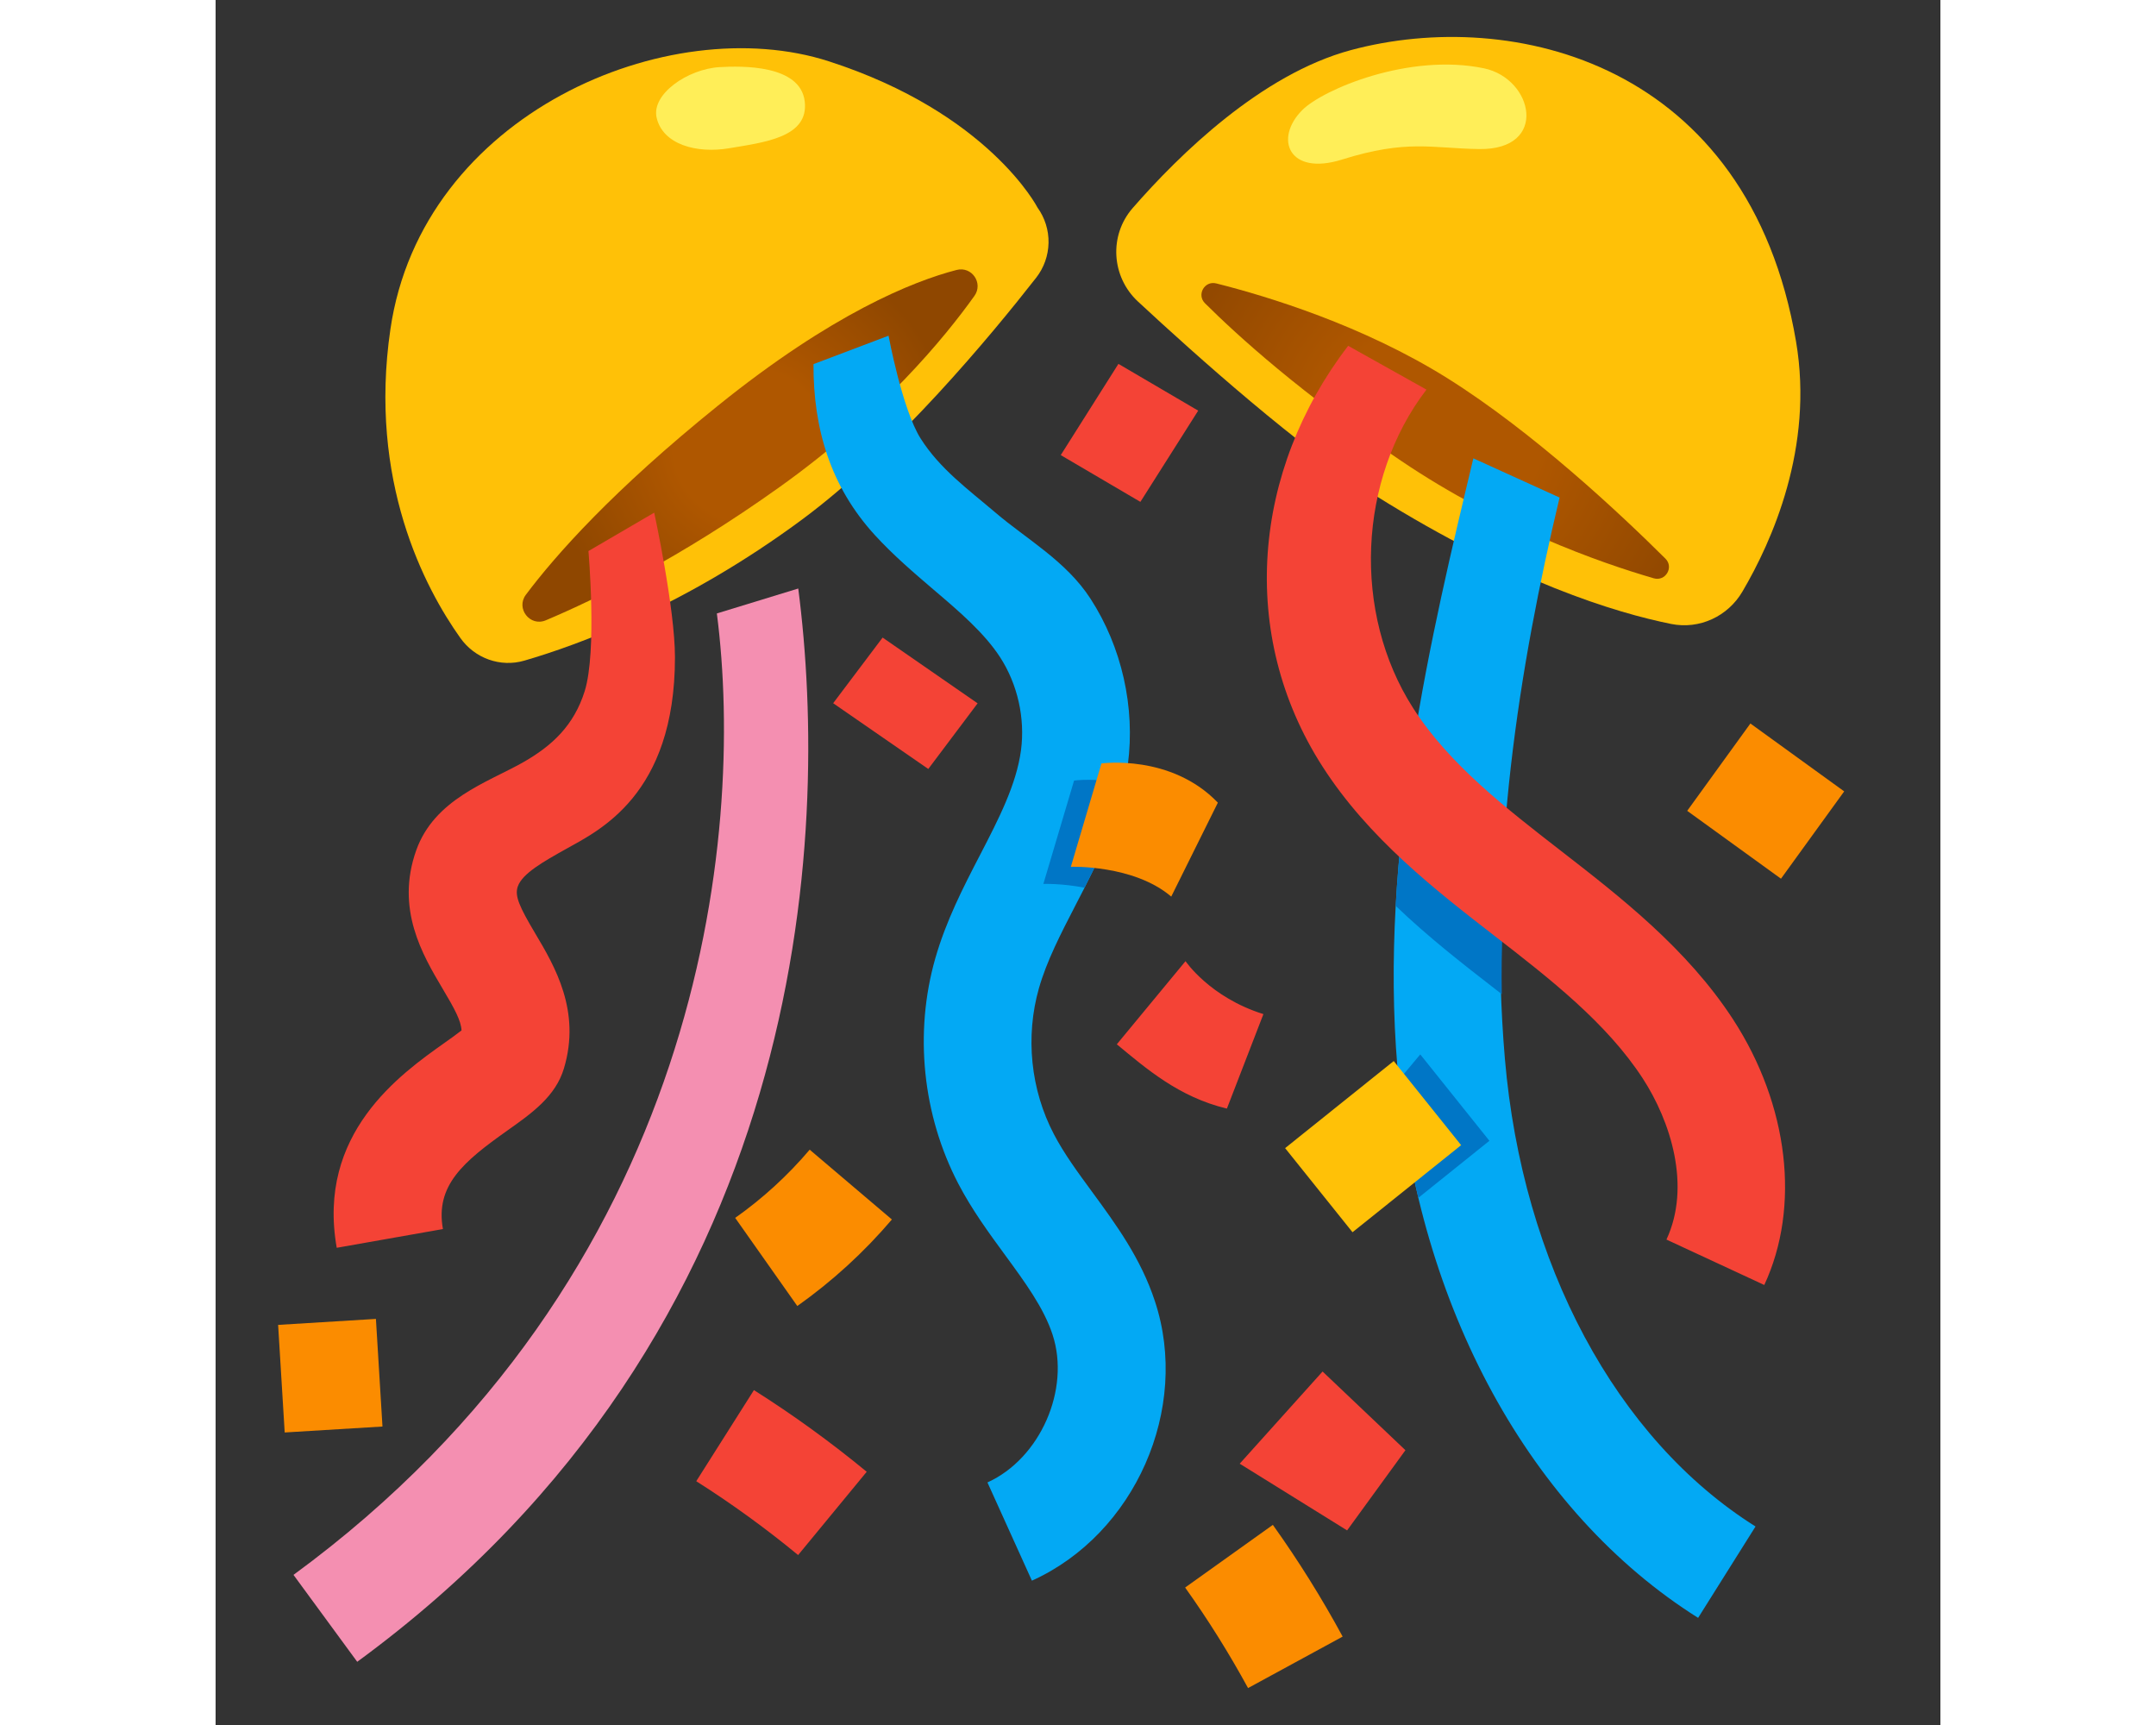 <svg width="100" height="80" viewBox="0 0 100 100" fill="none" xmlns="http://www.w3.org/2000/svg">
<rect x="0" y="0" width="100" height="100" fill="#333333" stroke="none"/>
<path d="M47.651 12.031C48.081 12.627 48.306 13.345 48.292 14.079C48.278 14.814 48.025 15.523 47.573 16.102C44.971 19.43 39.456 26.094 33.971 30.141C27.206 35.141 21.042 37.383 17.901 38.297C16.51 38.703 15.026 38.164 14.19 36.984C12.127 34.086 8.846 27.875 10.135 19.086C11.956 6.586 26.276 0.555 35.557 3.555C44.839 6.555 47.651 12.031 47.651 12.031Z" fill="#FFC107"/>
<path d="M19.141 35.961C18.227 36.344 17.399 35.273 17.985 34.484C19.704 32.188 23.04 28.422 29.126 23.516C35.727 18.195 40.407 16.312 42.962 15.649C43.844 15.422 44.524 16.414 43.993 17.156C42.266 19.578 38.634 24 32.688 28.242C26.923 32.359 22.032 34.742 19.141 35.961Z" fill="url(#paint0_radial_4664_46236)"/>
<path d="M25.571 6.828C25.931 8.375 27.884 8.914 29.775 8.594C31.821 8.25 34.4 7.961 34.157 5.883C33.907 3.734 30.485 3.82 29.22 3.891C27.368 4 25.251 5.461 25.571 6.828Z" fill="#FFEE58"/>
<path d="M65.817 2.906C75.161 0.391 88.88 3.609 91.63 19.797C92.677 25.945 90.231 31.391 88.52 34.297C87.677 35.734 86.028 36.5 84.395 36.172C81.208 35.531 75.27 33.742 67.317 28.773C62.895 26.016 56.88 20.641 53.473 17.477C51.934 16.047 51.786 13.649 53.169 12.063C55.872 8.961 60.63 4.305 65.817 2.906Z" fill="#FFC107"/>
<path d="M57.36 17.578C56.868 17.086 57.337 16.258 58.017 16.43C61.001 17.18 66.509 18.859 71.399 21.914C76.415 25.055 81.485 29.828 84.056 32.383C84.563 32.883 84.063 33.727 83.376 33.523C80.235 32.609 74.462 30.578 68.751 26.727C62.946 22.812 59.251 19.461 57.36 17.578Z" fill="url(#paint1_radial_4664_46236)"/>
<path d="M65.305 9.25C62.219 10.219 61.352 8.039 63.001 6.383C64.188 5.188 69.196 3.055 73.54 3.961C76.407 4.563 77.305 8.695 73.266 8.641C70.516 8.602 69.087 8.063 65.305 9.25Z" fill="#FFEE58"/>
<path d="M85.953 93.789C76.227 87.672 69.711 75.758 68.524 61.914C67.453 49.406 70.485 36.742 72.922 26.57L77.922 28.844C75.594 38.578 73.766 49.875 74.75 61.375C75.766 73.273 81.203 83.414 89.281 88.492L85.953 93.789ZM47.328 91.633L44.75 85.938C47.805 84.555 49.571 80.547 48.524 77.367C48.016 75.812 46.922 74.328 45.774 72.758C44.836 71.477 43.86 70.148 43.063 68.625C40.985 64.641 40.492 59.875 41.727 55.555C42.352 53.375 43.344 51.445 44.313 49.578C45.406 47.469 46.43 45.484 46.696 43.484C46.938 41.633 46.5 39.672 45.485 38.102C44.563 36.688 43.141 35.469 41.633 34.188C40.492 33.211 39.305 32.203 38.219 31.016C35.649 28.203 34.649 24.852 34.664 21.109L39.016 19.461C39.016 19.461 39.805 23.711 40.867 25.406C41.985 27.18 43.649 28.383 45.227 29.727C47.008 31.25 49.313 32.523 50.727 34.711C52.539 37.508 53.328 41.008 52.891 44.32C52.485 47.398 51.149 49.977 49.86 52.469C49 54.133 48.188 55.703 47.735 57.289C46.938 60.086 47.25 63.172 48.602 65.75C49.18 66.859 49.969 67.938 50.813 69.086C52.203 70.984 53.641 72.938 54.461 75.438C56.516 81.648 53.313 88.93 47.328 91.633Z" fill="#03A9F4"/>
<path d="M8.211 96.336L4.516 91.297C28.211 73.938 30.734 48.516 29.062 35.562L33.781 34.117C35.633 48.438 34.492 77.086 8.211 96.336Z" fill="#F48FB1"/>
<path d="M74.156 57.312L74.57 57.633C74.523 55.062 74.648 52.477 74.891 49.914C72.797 48.172 70.844 46.305 69.438 44.117C69.398 44.055 69.367 43.992 69.328 43.93C68.906 46.742 68.578 49.617 68.422 52.516C70.289 54.305 72.289 55.867 74.156 57.312Z" fill="#0076C6"/>
<path d="M89.789 74.492L84.117 71.859C85.562 68.75 84.352 64.992 82.742 62.516C80.648 59.297 77.352 56.734 74.156 54.258C70.727 51.602 66.844 48.594 64.172 44.43C59.258 36.781 60.125 27.258 65.664 20.047L70.203 22.586C66.219 27.781 65.898 35.539 69.43 41.047C71.516 44.305 74.805 46.844 77.984 49.312C81.422 51.977 85.312 54.992 87.984 59.102C91.203 64.062 91.898 69.961 89.789 74.492ZM7.023 72.336C5.852 65.711 10.695 62.281 13.297 60.438C13.609 60.219 13.992 59.945 14.258 59.734C14.234 59.18 13.859 58.484 13.156 57.305C12 55.359 10.422 52.688 11.633 49.289C12.688 46.336 15.75 45.359 17.781 44.219C19.516 43.242 20.773 42.055 21.398 40.07C22.125 37.758 21.617 31.945 21.617 31.945L25.43 29.719C25.43 29.719 26.633 35.273 26.633 38.102C26.633 46.117 22.188 48.164 20.312 49.219C19.016 49.945 17.789 50.633 17.523 51.383C17.328 51.93 17.602 52.547 18.539 54.125C19.664 56.016 21.195 58.617 20.195 61.938C19.711 63.555 18.352 64.523 16.914 65.539C14.367 67.344 12.727 68.719 13.18 71.25L7.023 72.336ZM58.633 64.266C55.852 63.602 53.953 61.945 52.25 60.539L56.234 55.719C56.234 55.719 57.648 57.82 60.75 58.789L58.633 64.266ZM53.617 29.094L49 26.383L52.344 21.094L56.969 23.805L53.617 29.094ZM65.602 88.719L59.375 84.852L64.18 79.508L68.984 84.07L65.602 88.719Z" fill="#F44336"/>
<path d="M85.32 47.005L88.984 41.942L94.422 45.877L90.757 50.939L85.32 47.005Z" fill="#FB8C00"/>
<path d="M41.32 44.578L35.805 40.766L38.672 36.961L44.18 40.773L41.32 44.578Z" fill="#F44336"/>
<path d="M47.992 51.242C47.992 51.242 49.055 51.203 50.375 51.461C51.328 49.586 52.234 47.633 52.703 45.438C51.078 45.07 49.773 45.25 49.773 45.25L47.992 51.242Z" fill="#0076C6"/>
<path d="M55.406 51.977C53.226 50.117 49.585 50.25 49.585 50.25L51.359 44.258C51.359 44.258 55.39 43.695 58.109 46.531L55.406 51.977ZM3.625 76.805L9.295 76.458L9.675 82.697L4.006 83.042L3.625 76.805ZM33.726 75.711L30.124 70.602C31.718 69.477 33.179 68.141 34.444 66.648L39.21 70.695C37.598 72.589 35.756 74.274 33.726 75.711Z" fill="#FB8C00"/>
<path d="M33.773 90.148C31.898 88.602 29.914 87.164 27.867 85.867L31.211 80.586C33.477 82.016 35.672 83.609 37.75 85.32L33.773 90.148Z" fill="#F44336"/>
<path d="M68.633 62.57C68.852 65.156 69.156 67.016 69.734 69.438L73.852 66.133L69.844 61.125L68.633 62.57Z" fill="#0076C6"/>
<path d="M62.008 66.558L68.305 61.51L72.213 66.386L65.916 71.434L62.008 66.558Z" fill="#FFC107"/>
<path d="M59.859 97.859C58.766 95.852 57.539 93.891 56.211 92.031L61.297 88.398C62.778 90.472 64.13 92.635 65.344 94.875L59.859 97.859Z" fill="#FB8C00"/>
<defs>
<radialGradient id="paint0_radial_4664_46236" cx="0" cy="0" r="1" gradientUnits="userSpaceOnUse" gradientTransform="translate(30.987 25.833) scale(11.798 11.798)">
<stop offset="0.376" stop-color="#AF5700"/>
<stop offset="1" stop-color="#8F4700"/>
</radialGradient>
<radialGradient id="paint1_radial_4664_46236" cx="0" cy="0" r="1" gradientUnits="userSpaceOnUse" gradientTransform="translate(70.705 24.977) scale(16.581)">
<stop offset="0.376" stop-color="#AF5700"/>
<stop offset="1" stop-color="#8F4700"/>
</radialGradient>
</defs>
</svg>
